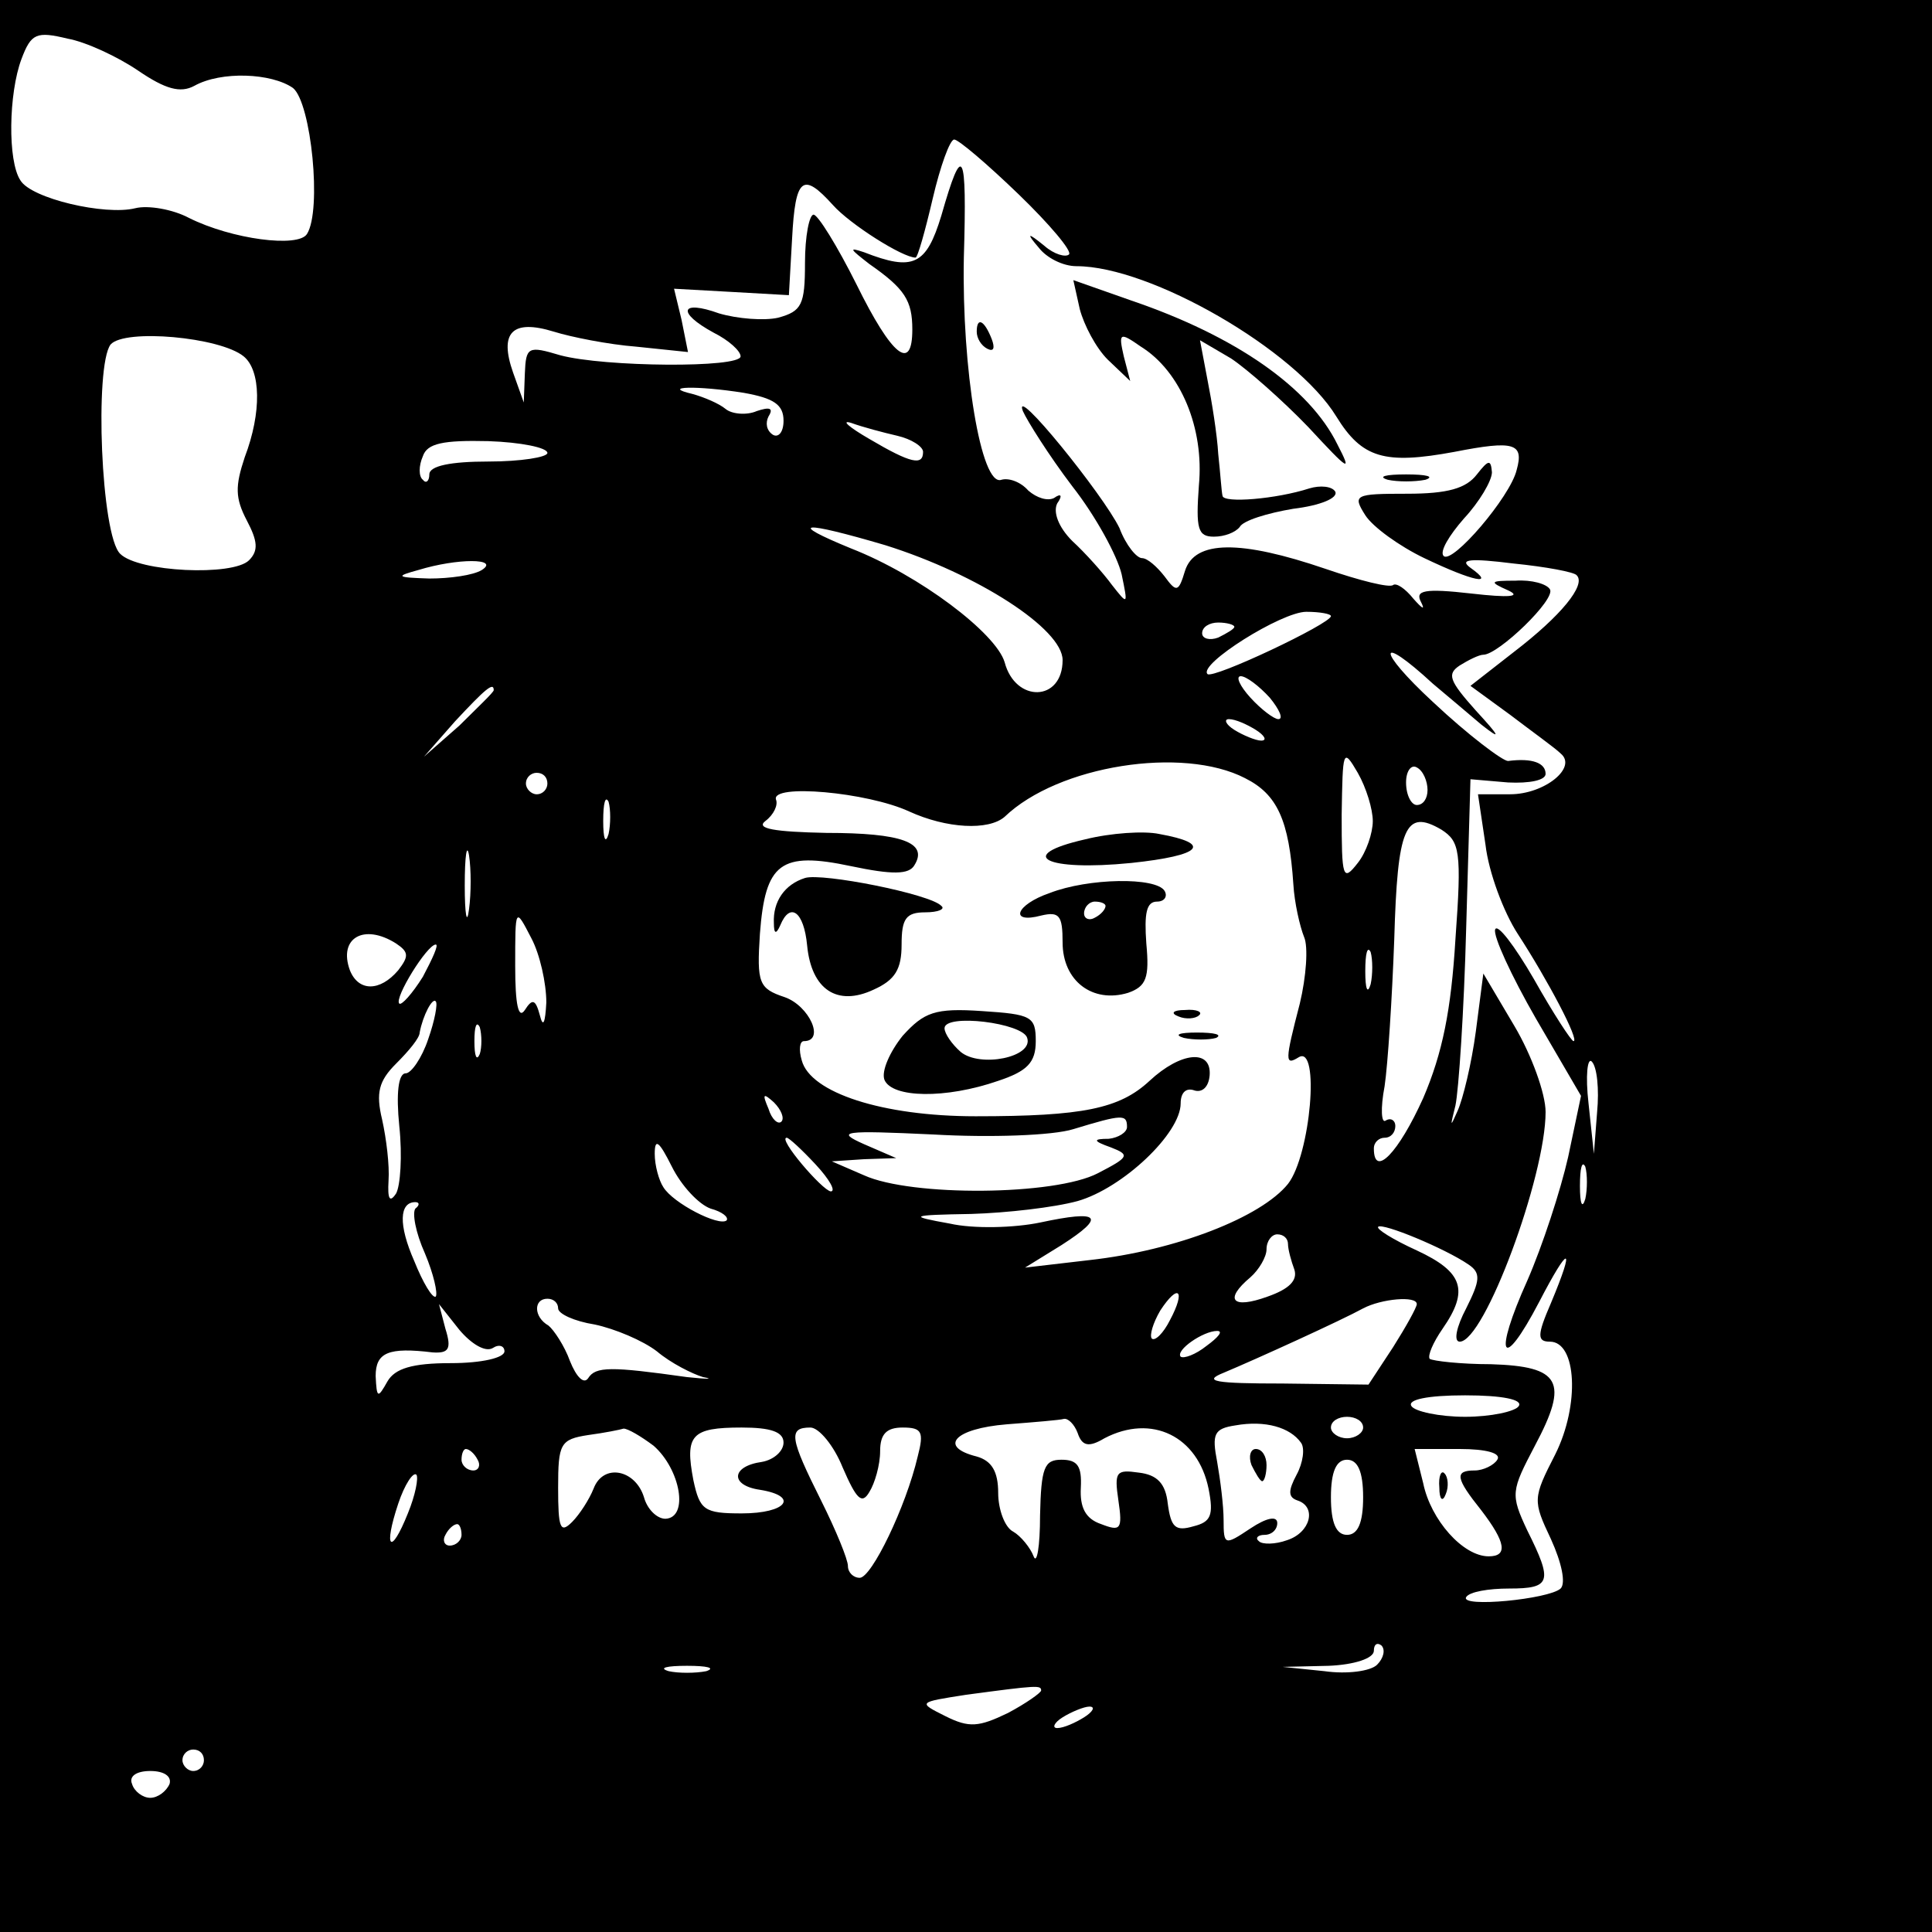 <?xml version="1.0" standalone="no"?>

<!DOCTYPE svg PUBLIC "-//W3C//DTD SVG 20010904//EN"
 "http://www.w3.org/TR/2001/REC-SVG-20010904/DTD/svg10.dtd">
<svg version="1.0" xmlns="http://www.w3.org/2000/svg"
 width="180pt" height="180pt" viewBox="0 0 180 180"
 preserveAspectRatio="xMidYMid meet">
<g transform="translate(0,180) scale(0.1,-0.1)"
fill="#000000" stroke="none">
<path d="M0 900 l0 -900 900 0 900 0 0 900 0 900 -900 0 -900 0 0 -900z m129
834 c25 -17 39 -21 52 -14 25 14 72 12 92 -2 17 -14 27 -114 13 -136 -8 -13
-70 -5 -110 15 -15 8 -38 12 -50 9 -28 -7 -97 9 -107 26 -12 18 -11 81 1 113
9 24 14 26 43 19 17 -3 47 -17 66 -30z m820 -115 c29 -28 50 -53 47 -56 -3 -3
-14 0 -23 8 -16 13 -17 12 -5 -2 7 -9 22 -17 35 -17 69 0 204 -78 242 -140 24
-39 45 -45 110 -33 56 11 65 8 58 -17 -6 -25 -60 -88 -68 -80 -4 4 5 19 19 35
14 15 26 35 26 43 -1 12 -3 12 -14 -2 -10 -13 -27 -18 -65 -18 -49 0 -51 -1
-39 -20 7 -11 32 -29 55 -40 46 -22 67 -26 43 -9 -11 8 0 9 40 4 30 -3 57 -8
59 -11 9 -9 -15 -38 -58 -71 l-41 -32 37 -27 c21 -16 42 -31 47 -36 16 -13
-15 -38 -47 -38 l-30 0 7 -47 c3 -26 17 -63 30 -83 28 -43 58 -100 52 -100 -2
0 -19 26 -37 58 -18 31 -34 52 -36 46 -2 -6 15 -43 38 -83 l42 -72 -12 -57
c-7 -31 -24 -83 -38 -115 -32 -71 -24 -87 11 -20 28 54 34 54 11 -1 -13 -30
-13 -36 -1 -36 25 0 28 -59 5 -105 -21 -41 -21 -43 -4 -79 10 -22 14 -41 9
-46 -11 -10 -94 -18 -88 -8 3 5 21 8 40 8 39 0 41 6 17 54 -16 34 -15 37 7 79
32 60 24 74 -41 76 -28 0 -54 3 -57 5 -2 3 3 15 12 28 25 36 19 53 -24 73 -22
10 -38 20 -36 22 4 4 62 -20 84 -35 12 -8 11 -15 -2 -41 -9 -17 -12 -31 -6
-31 23 0 80 154 80 214 0 17 -13 53 -29 80 l-29 49 -7 -54 c-4 -30 -12 -63
-17 -74 -7 -16 -7 -15 -2 5 3 14 8 88 10 165 l4 139 35 -3 c20 -1 35 2 35 8 0
10 -12 15 -35 12 -5 0 -37 24 -70 55 -53 49 -52 65 0 17 12 -10 32 -27 45 -38
19 -15 18 -12 -5 13 -25 28 -27 34 -15 42 8 5 18 10 22 10 14 0 68 52 62 61
-3 5 -17 9 -32 8 -24 0 -25 -1 -7 -9 13 -6 1 -7 -34 -3 -44 5 -53 3 -47 -8 4
-8 1 -6 -7 3 -8 10 -16 15 -19 13 -3 -3 -31 4 -63 15 -79 27 -122 27 -131 -2
-6 -20 -8 -20 -19 -5 -7 9 -16 17 -21 17 -5 0 -15 12 -21 28 -15 31 -100 136
-90 109 4 -9 24 -41 46 -70 22 -28 42 -65 46 -82 6 -29 6 -29 -9 -10 -8 11
-25 30 -37 41 -13 13 -18 27 -14 35 5 7 4 10 -3 5 -6 -3 -16 0 -24 7 -7 8 -18
12 -25 10 -19 -7 -37 104 -35 207 3 101 -1 109 -21 39 -14 -46 -26 -52 -72
-34 -15 5 -13 3 5 -11 33 -23 40 -34 40 -61 0 -40 -19 -25 -52 42 -18 36 -36
65 -40 65 -4 0 -8 -20 -8 -45 0 -39 -3 -45 -25 -51 -13 -3 -38 -1 -55 4 -36
13 -40 1 -5 -18 14 -7 25 -17 25 -22 0 -11 -127 -10 -168 1 -30 9 -32 8 -33
-17 l-1 -27 -10 28 c-13 37 -1 50 38 38 16 -5 51 -12 77 -14 l48 -5 -6 30 -7
29 54 -3 53 -3 3 53 c3 57 10 62 38 31 16 -18 65 -49 77 -49 2 0 9 25 16 55 7
30 16 55 20 55 4 0 31 -23 60 -51z m-722 -151 c16 -13 17 -52 1 -94 -9 -27 -9
-38 2 -59 10 -19 11 -28 2 -37 -15 -15 -103 -11 -120 6 -18 17 -24 175 -9 195
13 15 102 7 124 -11z m466 -34 c28 -5 37 -11 37 -26 0 -11 -5 -16 -10 -13 -6
4 -7 11 -4 17 5 8 1 9 -11 5 -9 -4 -23 -3 -29 2 -6 5 -20 11 -31 14 -30 7 4 8
48 1z m143 -40 c13 -3 24 -10 24 -15 0 -13 -11 -11 -50 12 -19 11 -27 18 -17
15 11 -4 30 -9 43 -12z m-326 -16 c0 -4 -25 -8 -55 -8 -35 0 -55 -4 -55 -12 0
-6 -3 -9 -6 -5 -4 3 -4 13 0 22 4 12 19 15 61 14 30 -1 55 -6 55 -11z m315
-86 c86 -27 165 -78 165 -107 0 -39 -44 -40 -54 -2 -8 27 -79 81 -143 106 -61
25 -46 26 32 3z m-376 -23 c-8 -5 -30 -8 -49 -8 -31 1 -32 2 -10 8 36 11 76
11 59 0z m791 -43 c0 -7 -110 -59 -115 -54 -9 9 69 58 92 58 13 0 23 -2 23 -4z
m-90 -10 c0 -2 -7 -6 -15 -10 -8 -3 -15 -1 -15 4 0 6 7 10 15 10 8 0 15 -2 15
-4z m33 -66 c9 -11 13 -20 8 -20 -4 0 -16 9 -26 20 -10 11 -14 20 -9 20 5 0
17 -9 27 -20z m-723 7 c0 -2 -15 -16 -32 -33 l-33 -29 29 33 c28 30 36 37 36
29z m710 -37 c8 -5 11 -10 5 -10 -5 0 -17 5 -25 10 -8 5 -10 10 -5 10 6 0 17
-5 25 -10z m109 -85 c0 -11 -6 -29 -14 -39 -14 -18 -15 -14 -15 45 1 60 1 63
15 39 8 -14 14 -34 14 -45z m-119 40 c30 -15 41 -39 45 -99 1 -17 6 -39 10
-49 4 -9 2 -37 -4 -62 -14 -54 -14 -58 -1 -50 20 12 11 -91 -10 -118 -25 -31
-104 -62 -185 -71 l-60 -7 34 21 c42 27 36 33 -20 21 -24 -5 -62 -6 -84 -1
-39 7 -38 8 20 9 33 1 77 6 99 12 42 12 96 63 96 91 0 10 5 15 13 12 7 -2 13
3 14 14 2 25 -27 22 -56 -5 -28 -26 -62 -33 -162 -33 -87 0 -154 22 -162 52
-3 10 -2 18 2 18 20 0 5 33 -18 41 -24 8 -26 13 -23 59 5 66 19 77 85 63 38
-8 54 -8 59 1 13 21 -12 30 -82 30 -49 1 -66 4 -57 11 8 6 12 15 10 20 -5 15
85 7 124 -11 35 -16 74 -18 89 -5 50 48 166 66 224 36z m170 -11 c0 -8 -4 -14
-10 -14 -5 0 -10 9 -10 21 0 11 5 17 10 14 6 -3 10 -13 10 -21z m-820 6 c0 -5
-4 -10 -10 -10 -5 0 -10 5 -10 10 0 6 5 10 10 10 6 0 10 -4 10 -10z m57 -47
c-3 -10 -5 -4 -5 12 0 17 2 24 5 18 2 -7 2 -21 0 -30z m789 -98 c-4 -66 -12
-106 -30 -148 -23 -51 -46 -75 -46 -47 0 6 5 10 10 10 6 0 10 5 10 11 0 5 -4
8 -9 5 -4 -3 -5 11 -1 32 3 20 7 82 9 137 3 104 10 122 44 102 17 -11 19 -20
13 -102z m-919 28 c-2 -16 -4 -5 -4 22 0 28 2 40 4 28 2 -13 2 -35 0 -50z m72
-87 c-1 -19 -3 -24 -6 -12 -4 15 -7 16 -14 5 -6 -9 -9 5 -9 41 0 55 0 55 15
26 8 -15 14 -42 14 -60z m-140 55 c12 -8 12 -12 2 -25 -17 -20 -37 -20 -45 0
-11 30 13 44 43 25z m25 -31 c-10 -16 -20 -27 -22 -25 -5 5 26 55 34 55 3 0
-3 -13 -12 -30z m883 -7 c-3 -10 -5 -4 -5 12 0 17 2 24 5 18 2 -7 2 -21 0 -30z
m-878 -51 c-6 -18 -16 -32 -21 -32 -7 0 -9 -19 -6 -49 3 -28 1 -56 -3 -63 -6
-9 -8 -5 -7 12 1 14 -2 39 -6 57 -6 25 -3 36 13 52 12 12 22 24 22 29 3 16 12
33 15 29 2 -2 -1 -18 -7 -35z m48 -14 c-3 -7 -5 -2 -5 12 0 14 2 19 5 13 2 -7
2 -19 0 -25z m1041 -54 l-3 -39 -5 47 c-3 26 -1 43 3 39 5 -5 7 -26 5 -47z
m-760 -9 c-3 -3 -9 2 -12 12 -6 14 -5 15 5 6 7 -7 10 -15 7 -18z m322 -5 c0
-5 -8 -10 -17 -11 -15 0 -15 -2 2 -8 18 -7 17 -9 -12 -24 -40 -21 -174 -22
-218 -2 l-30 13 30 2 30 1 -30 13 c-27 12 -20 13 65 9 52 -3 111 -1 130 5 46
14 50 14 50 2z m-388 -76 c11 -3 17 -8 15 -11 -7 -6 -50 16 -59 31 -4 6 -8 20
-8 31 0 15 4 12 16 -12 9 -18 25 -35 36 -39z m98 41 c13 -14 19 -25 14 -25 -8
1 -50 50 -41 50 2 0 14 -11 27 -25z m717 -32 c-3 -10 -5 -4 -5 12 0 17 2 24 5
18 2 -7 2 -21 0 -30z m-1090 -9 c-3 -4 0 -22 9 -42 8 -19 12 -37 10 -40 -3 -2
-12 13 -20 33 -15 34 -14 55 1 55 4 0 4 -3 0 -6z m813 -33 c0 -5 3 -16 6 -24
3 -10 -5 -18 -25 -25 -33 -12 -41 -3 -16 18 8 7 15 19 15 26 0 8 5 14 10 14 6
0 10 -4 10 -9z m-110 -71 c-6 -12 -14 -20 -17 -17 -2 3 1 14 8 26 17 26 24 19
9 -9z m-570 11 c0 -5 15 -12 34 -15 19 -4 45 -15 58 -25 13 -11 33 -21 43 -24
11 -2 4 -2 -15 0 -71 10 -85 10 -92 -1 -4 -6 -11 1 -17 16 -5 14 -15 29 -20
33 -14 8 -14 25 -1 25 6 0 10 -4 10 -9z m800 4 c0 -3 -10 -21 -22 -40 l-23
-35 -80 1 c-63 0 -75 2 -55 10 31 13 110 49 130 60 17 9 50 12 50 4z m-861
-41 c6 4 11 2 11 -3 0 -6 -21 -11 -50 -11 -36 0 -52 -5 -59 -17 -9 -16 -10
-16 -11 5 0 22 12 27 53 22 15 -1 18 3 12 22 l-6 23 19 -24 c11 -13 24 -21 31
-17z m665 2 c-10 -8 -21 -12 -24 -10 -5 6 21 24 34 24 6 0 1 -6 -10 -14z m291
-56 c-3 -5 -26 -10 -50 -10 -24 0 -47 5 -50 10 -4 6 15 10 50 10 35 0 54 -4
50 -10z m-411 -25 c4 -12 10 -14 25 -5 44 23 87 2 97 -47 5 -25 2 -31 -14 -35
-17 -5 -21 -1 -24 21 -2 19 -10 27 -27 29 -21 3 -23 1 -19 -26 4 -27 2 -29
-16 -22 -15 5 -20 16 -19 34 1 20 -3 26 -18 26 -16 0 -19 -7 -20 -52 0 -29 -3
-46 -6 -38 -3 8 -12 19 -19 23 -8 4 -14 21 -14 36 0 20 -6 30 -20 34 -36 9
-21 26 28 30 26 2 50 4 53 5 4 1 10 -5 13 -13z m208 -9 c4 -5 2 -19 -4 -30 -8
-15 -8 -21 1 -24 18 -6 12 -30 -10 -37 -11 -4 -23 -4 -26 -1 -4 3 -1 6 5 6 7
0 12 5 12 11 0 7 -10 5 -25 -5 -24 -16 -25 -16 -25 8 0 13 -3 37 -6 54 -5 26
-3 31 17 34 28 5 51 -2 61 -16z m58 14 c0 -5 -7 -10 -15 -10 -8 0 -15 5 -15
10 0 6 7 10 15 10 8 0 15 -4 15 -10z m-661 -17 c25 -22 33 -67 11 -68 -8 0
-17 9 -20 20 -8 26 -38 32 -47 8 -4 -10 -13 -24 -20 -31 -11 -11 -13 -6 -13
32 0 41 2 45 28 49 15 2 30 5 33 6 4 0 16 -7 28 -16z m121 3 c0 -8 -9 -16 -20
-18 -29 -4 -30 -22 -2 -26 37 -6 25 -22 -17 -22 -35 0 -39 3 -45 31 -8 42 -2
49 45 49 27 0 39 -4 39 -14z m55 -23 c13 -30 18 -35 25 -23 5 8 10 25 10 38 0
16 6 22 21 22 18 0 20 -4 14 -27 -11 -47 -43 -113 -54 -113 -6 0 -11 5 -11 11
0 6 -11 33 -25 61 -29 58 -31 68 -10 68 8 0 22 -17 30 -37z m-340 7 c3 -5 1
-10 -4 -10 -6 0 -11 5 -11 10 0 6 2 10 4 10 3 0 8 -4 11 -10z m950 0 c-3 -5
-13 -10 -21 -10 -19 0 -18 -7 6 -37 23 -30 25 -43 7 -43 -24 0 -54 34 -61 68
l-8 32 42 0 c25 0 39 -4 35 -10z m-125 -35 c0 -24 -5 -35 -15 -35 -10 0 -15
11 -15 35 0 24 5 35 15 35 10 0 15 -11 15 -35z m-890 -15 c-16 -40 -23 -33 -9
9 6 18 14 30 17 27 2 -3 -1 -19 -8 -36z m50 -20 c0 -5 -5 -10 -11 -10 -5 0 -7
5 -4 10 3 6 8 10 11 10 2 0 4 -4 4 -10z m853 -121 c-6 -6 -28 -9 -49 -6 l-39
4 43 1 c24 1 42 7 42 14 0 6 3 8 7 5 4 -4 2 -12 -4 -18z m-625 -6 c-10 -2 -26
-2 -35 0 -10 3 -2 5 17 5 19 0 27 -2 18 -5z m312 -18 c0 -2 -14 -12 -31 -21
-27 -13 -36 -14 -58 -3 -26 13 -26 13 19 20 67 9 70 9 70 4z m40 -25 c-8 -5
-19 -10 -25 -10 -5 0 -3 5 5 10 8 5 20 10 25 10 6 0 3 -5 -5 -10z m-820 -40
c0 -5 -4 -10 -10 -10 -5 0 -10 5 -10 10 0 6 5 10 10 10 6 0 10 -4 10 -10z
m-32 -22 c-3 -7 -11 -13 -18 -13 -7 0 -15 6 -17 13 -3 7 4 12 17 12 13 0 20
-5 18 -12z"/>
<path d="M1006 1512 c4 -15 15 -36 26 -47 l21 -20 -6 23 c-5 22 -4 23 16 9 37
-23 59 -76 54 -129 -3 -41 -1 -48 14 -48 10 0 20 4 24 9 3 6 26 13 50 17 25 3
42 10 39 16 -3 5 -14 6 -24 3 -31 -10 -80 -14 -81 -7 -1 4 -2 21 -4 39 -1 18
-6 49 -10 69 l-7 37 29 -17 c15 -10 48 -39 72 -64 38 -41 41 -43 27 -16 -26
53 -95 101 -192 134 l-54 19 6 -27z"/>
<path d="M910 1491 c0 -6 4 -13 10 -16 6 -3 7 1 4 9 -7 18 -14 21 -14 7z"/>
<path d="M1293 1353 c9 -2 25 -2 35 0 9 3 1 5 -18 5 -19 0 -27 -2 -17 -5z"/>
<path d="M1011 1018 c-66 -15 -37 -30 43 -22 66 7 76 18 26 27 -14 3 -45 1
-69 -5z"/>
<path d="M750 982 c-19 -6 -30 -22 -29 -42 0 -10 2 -11 6 -2 9 22 22 13 25
-19 4 -41 28 -57 62 -41 20 9 26 19 26 42 0 24 4 30 22 30 12 0 19 3 15 6 -10
11 -111 31 -127 26z"/>
<path d="M978 968 c-32 -11 -38 -29 -8 -21 17 4 20 0 20 -25 0 -36 28 -57 61
-47 17 6 20 14 17 46 -2 28 0 39 10 39 7 0 10 5 7 10 -8 13 -71 12 -107 -2z
m52 -12 c0 -3 -4 -8 -10 -11 -5 -3 -10 -1 -10 4 0 6 5 11 10 11 6 0 10 -2 10
-4z"/>
<path d="M841 835 c-12 -15 -20 -33 -17 -41 7 -17 57 -18 106 -1 27 9 35 17
35 37 0 23 -4 25 -50 28 -44 3 -54 -1 -74 -23z m116 -2 c6 -18 -44 -28 -62
-13 -8 7 -15 17 -15 22 0 14 73 5 77 -9z"/>
<path d="M1098 853 c7 -3 16 -2 19 1 4 3 -2 6 -13 5 -11 0 -14 -3 -6 -6z"/>
<path d="M1103 833 c9 -2 23 -2 30 0 6 3 -1 5 -18 5 -16 0 -22 -2 -12 -5z"/>
<path d="M1166 435 c4 -8 8 -15 10 -15 2 0 4 7 4 15 0 8 -4 15 -10 15 -5 0 -7
-7 -4 -15z"/>
<path d="M1341 414 c0 -11 3 -14 6 -6 3 7 2 16 -1 19 -3 4 -6 -2 -5 -13z"/>
</g>
</svg>
